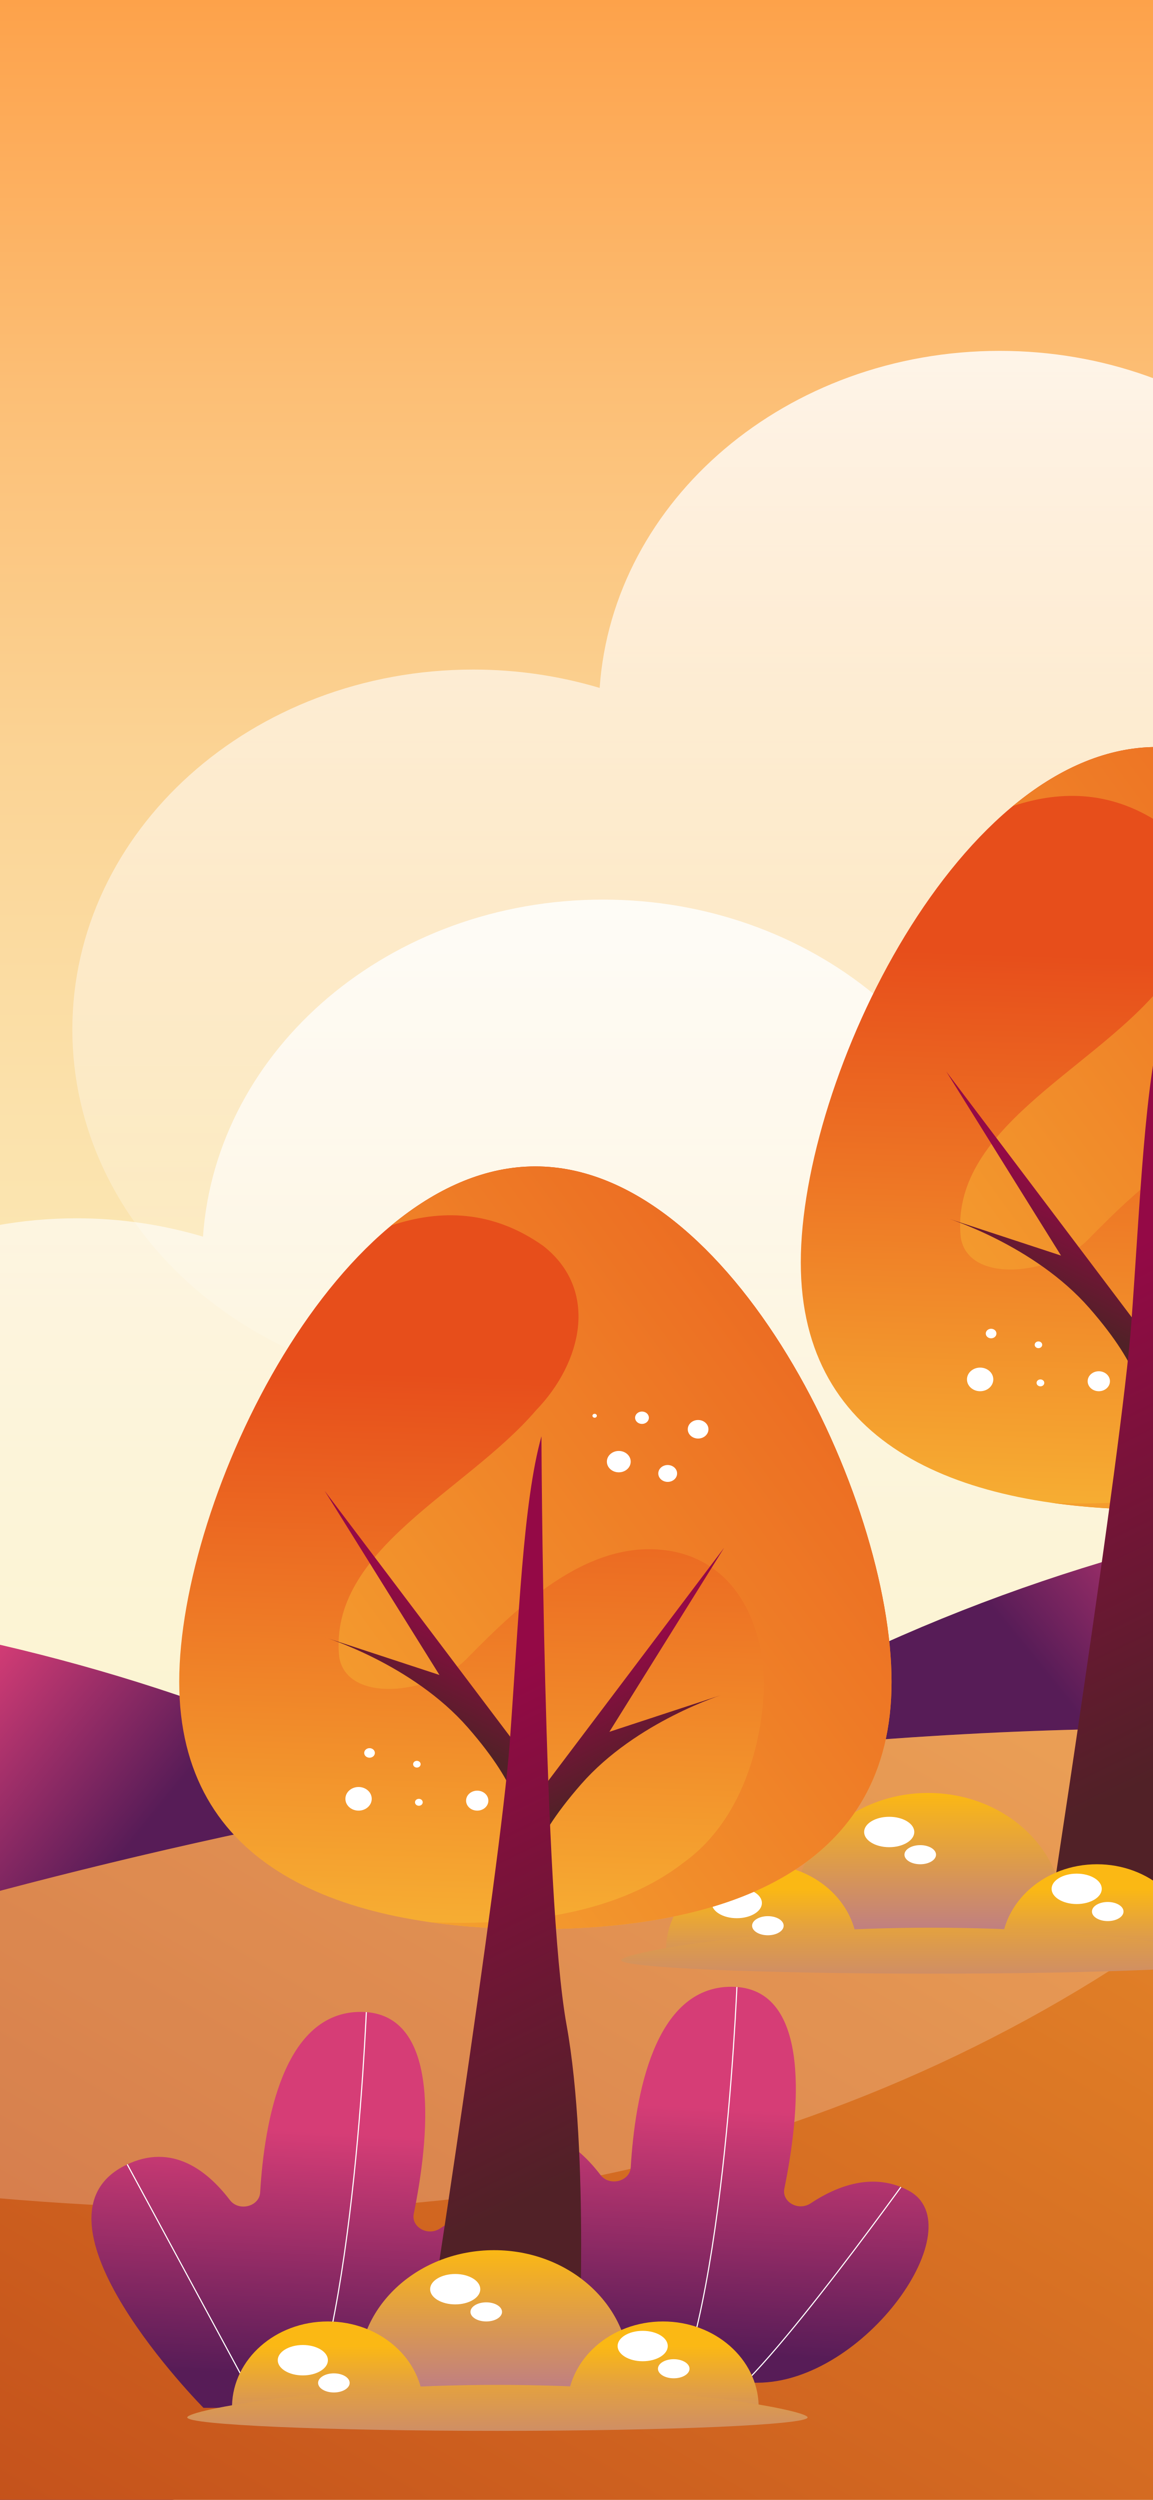 <?xml version="1.0" encoding="utf-8"?>
<!-- Generator: Adobe Illustrator 27.2.0, SVG Export Plug-In . SVG Version: 6.00 Build 0)  -->
<svg version="1.1" id="Capa_1" xmlns="http://www.w3.org/2000/svg" xmlns:xlink="http://www.w3.org/1999/xlink" x="0px" y="0px"
	 viewBox="0 0 1080 2340" enable-background="new 0 0 1080 2340" xml:space="preserve">
<rect x="0" y="0" width="1080" height="2340" fill="#808080" stroke="none"/>
<g>
	<defs>
		<rect id="SVGID_1_" width="1080" height="2340"/>
	</defs>
	<clipPath id="SVGID_00000091722355301576948730000004845524867518823831_">
		<use xlink:href="#SVGID_1_"  overflow="visible"/>
	</clipPath>
	
		<linearGradient id="SVGID_00000057840205741614156240000012097405516247188925_" gradientUnits="userSpaceOnUse" x1="540" y1="2340" x2="540" y2="-9.094947e-13">
		<stop  offset="0" style="stop-color:#FAF6CA"/>
		<stop  offset="0.218" style="stop-color:#FAF4C7"/>
		<stop  offset="0.391" style="stop-color:#FAEDBD"/>
		<stop  offset="0.549" style="stop-color:#FBE2AC"/>
		<stop  offset="0.699" style="stop-color:#FBD394"/>
		<stop  offset="0.842" style="stop-color:#FCBF76"/>
		<stop  offset="0.978" style="stop-color:#FDA651"/>
		<stop  offset="1" style="stop-color:#FDA24A"/>
	</linearGradient>
	
		<rect clip-path="url(#SVGID_00000091722355301576948730000004845524867518823831_)" fill="url(#SVGID_00000057840205741614156240000012097405516247188925_)" width="1080" height="2340"/>
	
		<linearGradient id="SVGID_00000162338906209941564760000005085678852088138631_" gradientUnits="userSpaceOnUse" x1="540" y1="842.082" x2="540" y2="1971.603">
		<stop  offset="0" style="stop-color:#FFFFFF"/>
		<stop  offset="0.994" style="stop-color:#FFFFFF;stop-opacity:0"/>
	</linearGradient>
	
		<path opacity="0.84" clip-path="url(#SVGID_00000091722355301576948730000004845524867518823831_)" fill="url(#SVGID_00000162338906209941564760000005085678852088138631_)" d="
		M1008.24,1140.4c-23.81,0-47.06,2.08-69.64,5.88c-18.34-170.71-178.65-304.2-373.76-304.2c-199.39,0-362.4,139.42-374.71,315.5
		c-37.23-11.09-76.99-17.18-118.37-17.18c-207.41,0-375.55,150.83-375.55,336.9c0,186.06,168.14,336.9,375.55,336.9
		c55.76,0,108.64-10.99,156.22-30.55c61.29,111.34,189.08,187.95,336.86,187.95c141.32,0,264.35-70.06,328.44-173.54
		c36.24,10.44,74.84,16.14,114.95,16.14c207.41,0,375.55-150.83,375.55-336.9C1383.78,1291.24,1215.65,1140.4,1008.24,1140.4z"/>
	
		<linearGradient id="SVGID_00000098198839234766132290000001173865475679222154_" gradientUnits="userSpaceOnUse" x1="911.564" y1="328.423" x2="911.564" y2="1457.944">
		<stop  offset="0" style="stop-color:#FFFFFF"/>
		<stop  offset="0.994" style="stop-color:#FFFFFF;stop-opacity:0"/>
	</linearGradient>
	
		<path opacity="0.84" clip-path="url(#SVGID_00000091722355301576948730000004845524867518823831_)" fill="url(#SVGID_00000098198839234766132290000001173865475679222154_)" d="
		M1379.8,626.75c-23.81,0-47.06,2.08-69.64,5.88c-18.34-170.71-178.65-304.2-373.76-304.2c-199.39,0-362.4,139.42-374.71,315.5
		c-37.23-11.09-76.99-17.18-118.37-17.18c-207.41,0-375.55,150.83-375.55,336.9c0,186.06,168.14,336.9,375.55,336.9
		c55.76,0,108.64-10.99,156.22-30.55c61.29,111.34,189.08,187.95,336.86,187.95c141.32,0,264.35-70.06,328.44-173.54
		c36.24,10.44,74.84,16.14,114.95,16.14c207.41,0,375.55-150.83,375.55-336.9C1755.35,777.58,1587.21,626.75,1379.8,626.75z"/>
	<g clip-path="url(#SVGID_00000091722355301576948730000004845524867518823831_)">
		
			<linearGradient id="SVGID_00000042001546825283177540000014853607428185468342_" gradientUnits="userSpaceOnUse" x1="-355.333" y1="1966.433" x2="-184.274" y2="2105.05">
			<stop  offset="0" style="stop-color:#D63D76"/>
			<stop  offset="1" style="stop-color:#571C57"/>
		</linearGradient>
		<path fill="url(#SVGID_00000042001546825283177540000014853607428185468342_)" d="M-821.89,1524.1
			c0,0,1164.11-268.88,1804.85,692.58l-1838.22,275.94L-821.89,1524.1z"/>
		
			<linearGradient id="SVGID_00000057150453117251416150000007877910435426885277_" gradientUnits="userSpaceOnUse" x1="1430.354" y1="1859.384" x2="1601.413" y2="1998.001" gradientTransform="matrix(-1 0 0 1 2929.539 0)">
			<stop  offset="0" style="stop-color:#D63D76"/>
			<stop  offset="1" style="stop-color:#571C57"/>
		</linearGradient>
		<path fill="url(#SVGID_00000057150453117251416150000007877910435426885277_)" d="M1965.74,1417.05
			c0,0-1164.11-268.88-1804.85,692.58l1838.22,275.94L1965.74,1417.05z"/>
		
			<linearGradient id="SVGID_00000026870231496217792310000014281956211048305061_" gradientUnits="userSpaceOnUse" x1="1266.225" y1="1137.217" x2="203.057" y2="2978.678">
			<stop  offset="0" style="stop-color:#F49E2F"/>
			<stop  offset="1" style="stop-color:#B83E16"/>
		</linearGradient>
		<path fill="url(#SVGID_00000026870231496217792310000014281956211048305061_)" d="M-855.26,2081.53
			c0,0,1513.31-776.6,2915.22-320.02v731.11H-855.26V2081.53z"/>
		<path opacity="0.21" fill="#FFFFFF" d="M237.44,2067.83c411.9,4.86,809.93-159.78,1064.91-444.68
			c-758.88-42.64-1463.82,174.77-1850.15,324.8c29.17,10.69,59.24,20.24,90.41,28.38C-227.91,2039.23,1.57,2067.83,237.44,2067.83z"
			/>
	</g>
	<g clip-path="url(#SVGID_00000091722355301576948730000004845524867518823831_)">
		<g>
			<defs>
				<path id="SVGID_00000083786186951450979220000004216635688693588413_" d="M1144.67,1643.28c8.39,11,27.57,6.17,28.36-7.14
					c3.98-66.71,21.86-169,94.17-169c77.49,0,63.47,121.52,49.71,189.02c-2.54,12.48,13.23,21.26,24.59,13.72
					c24.47-16.24,58.55-29.65,91.73-11.94c61.87,33.02-40.72,179.85-141.75,179.85h-171.51c0,0-176.2-177.74-72.05-227.62
					C1090.49,1589.78,1123.4,1615.4,1144.67,1643.28z"/>
			</defs>
			<clipPath id="SVGID_00000137094343970154858100000012545078264246168244_">
				<use xlink:href="#SVGID_00000083786186951450979220000004216635688693588413_"  overflow="visible"/>
			</clipPath>
			
				<linearGradient id="SVGID_00000047042046520987018340000015565206381910807968_" gradientUnits="userSpaceOnUse" x1="1238.31" y1="1580.172" x2="1226.754" y2="1809.369">
				<stop  offset="0" style="stop-color:#D63D76"/>
				<stop  offset="1" style="stop-color:#571C57"/>
			</linearGradient>
			
				<path clip-path="url(#SVGID_00000137094343970154858100000012545078264246168244_)" fill="url(#SVGID_00000047042046520987018340000015565206381910807968_)" d="
				M1144.67,1643.28c8.39,11,27.57,6.17,28.36-7.14c3.98-66.71,21.86-169,94.17-169c77.49,0,63.47,121.52,49.71,189.02
				c-2.54,12.48,13.23,21.26,24.59,13.72c24.47-16.24,58.55-29.65,91.73-11.94c61.87,33.02-40.72,179.85-141.75,179.85h-171.51
				c0,0-176.2-177.74-72.05-227.62C1090.49,1589.78,1123.4,1615.4,1144.67,1643.28z"/>
			
				<path clip-path="url(#SVGID_00000137094343970154858100000012545078264246168244_)" fill="none" stroke="#FFFFFF" stroke-width="1.034" stroke-miterlimit="10" d="
				M1273.42,1445.07c0,0-10.57,328.79-69.31,427.85"/>
			
				<line clip-path="url(#SVGID_00000137094343970154858100000012545078264246168244_)" fill="none" stroke="#FFFFFF" stroke-width="1.034" stroke-miterlimit="10" x1="1043.18" y1="1599.98" x2="1177.1" y2="1847.45"/>
			
				<path clip-path="url(#SVGID_00000137094343970154858100000012545078264246168244_)" fill="none" stroke="#FFFFFF" stroke-width="1.034" stroke-miterlimit="10" d="
				M1444.93,1628.43c0,0-145.66,205.49-189.13,229.73"/>
		</g>
		
			<linearGradient id="SVGID_00000025410285231128694800000008154369236306609805_" gradientUnits="userSpaceOnUse" x1="1092.474" y1="896.764" x2="1076.062" y2="1430.156">
			<stop  offset="0" style="stop-color:#E74E1B"/>
			<stop  offset="0.994" style="stop-color:#F7B033"/>
		</linearGradient>
		<path fill="url(#SVGID_00000025410285231128694800000008154369236306609805_)" d="M750.09,1181.73
			c0,172.66,149.36,231.45,333.61,231.45s333.61-58.79,333.61-231.45s-149.36-482.5-333.61-482.5S750.09,1009.07,750.09,1181.73z"/>
		
			<linearGradient id="SVGID_00000151507123065867786600000010195017560259368888_" gradientUnits="userSpaceOnUse" x1="1638.991" y1="690.134" x2="710.236" y2="1367.992">
			<stop  offset="0" style="stop-color:#E74E1B"/>
			<stop  offset="0.994" style="stop-color:#F7B033"/>
		</linearGradient>
		<path fill="url(#SVGID_00000151507123065867786600000010195017560259368888_)" d="M1083.71,699.24
			c-48.03,0-93.67,21.08-134.93,55.27c46.12-15.29,94.82-14.4,142.27,19.14c52.73,41.39,36.25,109.39-6.59,153.74
			c-65.91,76.87-194.45,130.09-184.56,230.61c6.59,44.35,85.69,35.48,118.64,2.96c49.44-50.26,118.64-118.26,197.74-100.52
			c62.62,14.78,83.92,79.8,81.22,132.78c-2.16,42.29-17.62,116.45-74.99,157.72c-60.58,47-147.62,59.36-237.44,55.77
			c31.17,4.44,64.3,6.49,98.63,6.49c184.25,0,333.61-58.79,333.61-231.45S1267.96,699.24,1083.71,699.24z"/>
		
			<linearGradient id="SVGID_00000170254684092415397750000013931251348626220969_" gradientUnits="userSpaceOnUse" x1="1194.843" y1="1261.731" x2="1145.632" y2="1160.536">
			<stop  offset="0" style="stop-color:#512127"/>
			<stop  offset="0.994" style="stop-color:#940946"/>
		</linearGradient>
		<path fill="url(#SVGID_00000170254684092415397750000013931251348626220969_)" d="M1063.15,1317.55l197.35-261.35l-107.48,172.3
			l107.48-35.3c0,0-82.23,25.29-133.92,84.3c-51.69,59.01-48.16,85.36-48.16,85.36L1063.15,1317.55z"/>
		
			<linearGradient id="SVGID_00000155836825188317136150000015241308281674593695_" gradientUnits="userSpaceOnUse" x1="474.932" y1="1208.514" x2="425.721" y2="1107.319" gradientTransform="matrix(-1 0 0 1 1426.95 0)">
			<stop  offset="0" style="stop-color:#512127"/>
			<stop  offset="0.994" style="stop-color:#940946"/>
		</linearGradient>
		<path fill="url(#SVGID_00000155836825188317136150000015241308281674593695_)" d="M1083.71,1264.34l-197.35-261.35l107.48,172.3
			l-107.48-35.3c0,0,82.23,25.29,133.92,84.31c51.69,59.01,48.16,85.36,48.16,85.36L1083.71,1264.34z"/>
		
			<linearGradient id="SVGID_00000108290467446660711930000005930884825377513868_" gradientUnits="userSpaceOnUse" x1="1151.363" y1="1630.645" x2="950.398" y2="1217.393">
			<stop  offset="0" style="stop-color:#512127"/>
			<stop  offset="0.994" style="stop-color:#940946"/>
		</linearGradient>
		<path fill="url(#SVGID_00000108290467446660711930000005930884825377513868_)" d="M1089.39,951.88c0,0,1.57,429.96,23.49,550.79
			c21.93,120.84,10.96,323.17,10.96,323.17H978.18c0,0,72.9-469.3,81.52-587.32C1068.32,1120.49,1072.16,1013.71,1089.39,951.88z"/>
		<g>
			
				<linearGradient id="SVGID_00000036937811101704856180000007204573829737193357_" gradientUnits="userSpaceOnUse" x1="869.326" y1="1677.607" x2="869.326" y2="1804.44">
				<stop  offset="5.586590e-03" style="stop-color:#FBB814"/>
				<stop  offset="1" style="stop-color:#C1807F"/>
			</linearGradient>
			<path fill="url(#SVGID_00000036937811101704856180000007204573829737193357_)" d="M991.21,1823.71
				c3.22-10.03,4.99-20.62,4.99-31.58c0-62.86-56.8-113.81-126.87-113.81c-70.07,0-126.87,50.96-126.87,113.81
				c0,10.96,1.76,21.55,4.99,31.58H991.21z"/>
			
				<linearGradient id="SVGID_00000096021073479389583540000001573469242892675767_" gradientUnits="userSpaceOnUse" x1="713.483" y1="1767.533" x2="713.483" y2="1858.289">
				<stop  offset="5.586590e-03" style="stop-color:#FBB814"/>
				<stop  offset="1" style="stop-color:#C1807F"/>
			</linearGradient>
			<path fill="url(#SVGID_00000096021073479389583540000001573469242892675767_)" d="M803.1,1823.71
				c-1.06-43.6-40.76-78.66-89.62-78.66c-48.86,0-88.56,35.06-89.62,78.66H803.1z"/>
			
				<linearGradient id="SVGID_00000065783032617032999900000012479049596859038363_" gradientUnits="userSpaceOnUse" x1="1027.519" y1="1767.533" x2="1027.519" y2="1858.289">
				<stop  offset="5.586590e-03" style="stop-color:#FBB814"/>
				<stop  offset="1" style="stop-color:#C1807F"/>
			</linearGradient>
			<path fill="url(#SVGID_00000065783032617032999900000012479049596859038363_)" d="M1117.14,1823.71
				c-1.06-43.6-40.76-78.66-89.62-78.66c-48.86,0-88.56,35.06-89.62,78.66H1117.14z"/>
			
				<linearGradient id="SVGID_00000054249405627815598090000002070252140260859067_" gradientUnits="userSpaceOnUse" x1="872.459" y1="1753.649" x2="872.459" y2="1878.568">
				<stop  offset="5.586590e-03" style="stop-color:#FBB814"/>
				<stop  offset="1" style="stop-color:#C1807F"/>
			</linearGradient>
			<path fill="url(#SVGID_00000054249405627815598090000002070252140260859067_)" d="M581.92,1834.88
				c0,6.94,130.08,12.57,290.54,12.57c160.46,0,290.54-5.63,290.54-12.57c0-6.94-130.08-30.46-290.54-30.46
				C712,1804.42,581.92,1827.93,581.92,1834.88z"/>
			<g>
				<path fill="#FFFFFF" d="M985.03,1768.06c0,7.86,10.52,14.23,23.49,14.23c12.97,0,23.49-6.37,23.49-14.23
					c0-7.86-10.52-14.23-23.49-14.23C995.55,1753.83,985.03,1760.2,985.03,1768.06z"/>
				<ellipse fill="#FFFFFF" cx="1037.6" cy="1789.31" rx="14.78" ry="8.95"/>
			</g>
			<g>
				<path fill="#FFFFFF" d="M809.42,1714.85c0,7.86,10.52,14.23,23.49,14.23c12.98,0,23.49-6.37,23.49-14.23
					c0-7.86-10.52-14.23-23.49-14.23C819.94,1700.62,809.42,1706.99,809.42,1714.85z"/>
				<ellipse fill="#FFFFFF" cx="861.98" cy="1736.1" rx="14.78" ry="8.95"/>
			</g>
			<g>
				<path fill="#FFFFFF" d="M666.69,1781.32c0,7.86,10.52,14.23,23.49,14.23c12.98,0,23.49-6.37,23.49-14.23
					c0-7.86-10.52-14.23-23.49-14.23C677.21,1767.1,666.69,1773.47,666.69,1781.32z"/>
				<ellipse fill="#FFFFFF" cx="719.26" cy="1802.58" rx="14.78" ry="8.95"/>
			</g>
		</g>
		<g>
			<path fill="#FFFFFF" d="M933.35,1248.27c0,2.47-2.23,4.48-4.99,4.48c-2.76,0-4.99-2-4.99-4.48c0-2.47,2.23-4.48,4.99-4.48
				C931.11,1243.79,933.35,1245.79,933.35,1248.27z"/>
			<ellipse fill="#FFFFFF" cx="918.08" cy="1291.21" rx="12.33" ry="11.06"/>
			<ellipse fill="#FFFFFF" cx="974.56" cy="1294.46" rx="3.62" ry="3.25"/>
			<ellipse fill="#FFFFFF" cx="972.7" cy="1258.8" rx="3.52" ry="3.16"/>
			<path fill="#FFFFFF" d="M1039.66,1292.92c0,5.17-4.67,9.35-10.43,9.35c-5.76,0-10.43-4.19-10.43-9.35
				c0-5.17,4.67-9.35,10.43-9.35C1034.99,1283.57,1039.66,1287.76,1039.66,1292.92z"/>
			<path fill="#FFFFFF" d="M1172.99,975.59c0,5.53-5,10.01-11.16,10.01c-6.16,0-11.16-4.48-11.16-10.01c0-5.53,5-10.01,11.16-10.01
				C1167.99,965.58,1172.99,970.06,1172.99,975.59z"/>
			<path fill="#FFFFFF" d="M1190.02,934.49c0,3.2-2.89,5.8-6.46,5.8s-6.46-2.6-6.46-5.8c0-3.2,2.89-5.8,6.46-5.8
				S1190.02,931.29,1190.02,934.49z"/>
			<path fill="#FFFFFF" d="M1141.27,932.65c0,1.02-0.92,1.84-2.06,1.84c-1.14,0-2.06-0.83-2.06-1.84c0-1.02,0.92-1.84,2.06-1.84
				C1140.35,930.81,1141.27,931.63,1141.27,932.65z"/>
			<path fill="#FFFFFF" d="M1216.45,986.66c0,4.37-3.94,7.9-8.81,7.9s-8.81-3.54-8.81-7.9s3.94-7.9,8.81-7.9
				S1216.45,982.29,1216.45,986.66z"/>
			<ellipse fill="#FFFFFF" cx="1236.13" cy="945.3" rx="9.69" ry="8.69"/>
		</g>
	</g>
	<g clip-path="url(#SVGID_00000091722355301576948730000004845524867518823831_)">
		<g>
			<defs>
				<path id="SVGID_00000066478772510172158640000016117192090388231334_" d="M562.45,2035.86c8.39,11,27.57,6.17,28.36-7.14
					c3.98-66.71,21.86-169,94.17-169c77.49,0,63.47,121.52,49.71,189.02c-2.54,12.48,13.22,21.26,24.59,13.72
					c24.47-16.24,58.55-29.65,91.73-11.94c61.87,33.02-40.72,179.85-141.75,179.85H537.75c0,0-176.2-177.74-72.05-227.62
					C508.27,1982.37,541.18,2007.99,562.45,2035.86z"/>
			</defs>
			<clipPath id="SVGID_00000151518398267084296390000004545062137236230061_">
				<use xlink:href="#SVGID_00000066478772510172158640000016117192090388231334_"  overflow="visible"/>
			</clipPath>
			
				<linearGradient id="SVGID_00000008150778376704860660000003920526362532920465_" gradientUnits="userSpaceOnUse" x1="656.09" y1="1972.759" x2="644.534" y2="2201.955">
				<stop  offset="0" style="stop-color:#D63D76"/>
				<stop  offset="1" style="stop-color:#571C57"/>
			</linearGradient>
			
				<path clip-path="url(#SVGID_00000151518398267084296390000004545062137236230061_)" fill="url(#SVGID_00000008150778376704860660000003920526362532920465_)" d="
				M562.45,2035.86c8.39,11,27.57,6.17,28.36-7.14c3.98-66.71,21.86-169,94.17-169c77.49,0,63.47,121.52,49.71,189.02
				c-2.54,12.48,13.22,21.26,24.59,13.72c24.47-16.24,58.55-29.65,91.73-11.94c61.87,33.02-40.72,179.85-141.75,179.85H537.75
				c0,0-176.2-177.74-72.05-227.62C508.27,1982.37,541.18,2007.99,562.45,2035.86z"/>
			
				<path clip-path="url(#SVGID_00000151518398267084296390000004545062137236230061_)" fill="none" stroke="#FFFFFF" stroke-width="1.034" stroke-miterlimit="10" d="
				M691.2,1837.65c0,0-10.57,328.79-69.31,427.85"/>
			
				<line clip-path="url(#SVGID_00000151518398267084296390000004545062137236230061_)" fill="none" stroke="#FFFFFF" stroke-width="1.034" stroke-miterlimit="10" x1="460.96" y1="1992.56" x2="594.88" y2="2240.03"/>
			
				<path clip-path="url(#SVGID_00000151518398267084296390000004545062137236230061_)" fill="none" stroke="#FFFFFF" stroke-width="1.034" stroke-miterlimit="10" d="
				M862.71,2021.02c0,0-145.66,205.49-189.13,229.73"/>
		</g>
		<g>
			<defs>
				<path id="SVGID_00000088111409232569650600000010754544027999200695_" d="M215.32,2059.39c8.39,11,27.57,6.17,28.36-7.14
					c3.98-66.71,21.86-169,94.17-169c77.49,0,63.47,121.52,49.71,189.02c-2.54,12.48,13.23,21.26,24.59,13.72
					c24.47-16.24,58.55-29.65,91.73-11.94c61.87,33.02-40.72,179.85-141.75,179.85H190.62c0,0-176.2-177.74-72.05-227.62
					C161.14,2005.89,194.06,2031.52,215.32,2059.39z"/>
			</defs>
			<clipPath id="SVGID_00000010305361302662775950000010173453733138422711_">
				<use xlink:href="#SVGID_00000088111409232569650600000010754544027999200695_"  overflow="visible"/>
			</clipPath>
			
				<linearGradient id="SVGID_00000142889458964968050140000003839591549748083601_" gradientUnits="userSpaceOnUse" x1="308.966" y1="1996.288" x2="297.41" y2="2225.484">
				<stop  offset="0" style="stop-color:#D63D76"/>
				<stop  offset="1" style="stop-color:#571C57"/>
			</linearGradient>
			
				<path clip-path="url(#SVGID_00000010305361302662775950000010173453733138422711_)" fill="url(#SVGID_00000142889458964968050140000003839591549748083601_)" d="
				M215.32,2059.39c8.39,11,27.57,6.17,28.36-7.14c3.98-66.71,21.86-169,94.17-169c77.49,0,63.47,121.52,49.71,189.02
				c-2.54,12.48,13.23,21.26,24.59,13.72c24.47-16.24,58.55-29.65,91.73-11.94c61.87,33.02-40.72,179.85-141.75,179.85H190.62
				c0,0-176.2-177.74-72.05-227.62C161.14,2005.89,194.06,2031.52,215.32,2059.39z"/>
			
				<path clip-path="url(#SVGID_00000010305361302662775950000010173453733138422711_)" fill="none" stroke="#FFFFFF" stroke-width="1.034" stroke-miterlimit="10" d="
				M344.08,1861.18c0,0-10.57,328.79-69.31,427.85"/>
			
				<line clip-path="url(#SVGID_00000010305361302662775950000010173453733138422711_)" fill="none" stroke="#FFFFFF" stroke-width="1.034" stroke-miterlimit="10" x1="113.84" y1="2016.09" x2="247.75" y2="2263.56"/>
			
				<path clip-path="url(#SVGID_00000010305361302662775950000010173453733138422711_)" fill="none" stroke="#FFFFFF" stroke-width="1.034" stroke-miterlimit="10" d="
				M515.59,2044.54c0,0-145.66,205.49-189.13,229.73"/>
		</g>
		
			<linearGradient id="SVGID_00000085218511431980587130000006996429106938046140_" gradientUnits="userSpaceOnUse" x1="510.254" y1="1289.351" x2="493.842" y2="1822.743">
			<stop  offset="0" style="stop-color:#E74E1B"/>
			<stop  offset="0.994" style="stop-color:#F7B033"/>
		</linearGradient>
		<path fill="url(#SVGID_00000085218511431980587130000006996429106938046140_)" d="M167.87,1574.32
			c0,172.66,149.36,231.45,333.62,231.45s333.61-58.79,333.61-231.45s-149.36-482.5-333.61-482.5S167.87,1401.66,167.87,1574.32z"/>
		
			<linearGradient id="SVGID_00000021839690548025973540000018289437082509711526_" gradientUnits="userSpaceOnUse" x1="1056.771" y1="1082.72" x2="128.016" y2="1760.579">
			<stop  offset="0" style="stop-color:#E74E1B"/>
			<stop  offset="0.994" style="stop-color:#F7B033"/>
		</linearGradient>
		<path fill="url(#SVGID_00000021839690548025973540000018289437082509711526_)" d="M501.49,1091.82
			c-48.03,0-93.67,21.08-134.93,55.27c46.12-15.29,94.82-14.4,142.27,19.14c52.73,41.39,36.25,109.39-6.59,153.74
			c-65.91,76.87-194.45,130.09-184.56,230.61c6.59,44.35,85.69,35.48,118.64,2.96c49.44-50.26,118.64-118.26,197.74-100.52
			c62.62,14.78,83.92,79.8,81.22,132.78c-2.16,42.29-17.62,116.45-74.98,157.72c-60.58,47-147.62,59.37-237.44,55.77
			c31.17,4.44,64.3,6.49,98.63,6.49c184.25,0,333.61-58.79,333.61-231.45C835.1,1401.66,685.74,1091.82,501.49,1091.82z"/>
		
			<linearGradient id="SVGID_00000014596722823475798120000012704317443868991890_" gradientUnits="userSpaceOnUse" x1="612.623" y1="1654.318" x2="563.412" y2="1553.123">
			<stop  offset="0" style="stop-color:#512127"/>
			<stop  offset="0.994" style="stop-color:#940946"/>
		</linearGradient>
		<path fill="url(#SVGID_00000014596722823475798120000012704317443868991890_)" d="M480.93,1710.14l197.35-261.35l-107.48,172.3
			l107.48-35.3c0,0-82.23,25.29-133.92,84.31c-51.69,59.01-48.16,85.36-48.16,85.36L480.93,1710.14z"/>
		
			<linearGradient id="SVGID_00000150074318184069530830000001210391993507325087_" gradientUnits="userSpaceOnUse" x1="1057.152" y1="1601.1" x2="1007.941" y2="1499.905" gradientTransform="matrix(-1 0 0 1 1426.95 0)">
			<stop  offset="0" style="stop-color:#512127"/>
			<stop  offset="0.994" style="stop-color:#940946"/>
		</linearGradient>
		<path fill="url(#SVGID_00000150074318184069530830000001210391993507325087_)" d="M501.49,1656.92l-197.35-261.35l107.48,172.3
			l-107.48-35.3c0,0,82.23,25.29,133.92,84.31c51.69,59.01,48.16,85.36,48.16,85.36L501.49,1656.92z"/>
		
			<linearGradient id="SVGID_00000003797881976753560260000013587178746009573033_" gradientUnits="userSpaceOnUse" x1="569.143" y1="2023.231" x2="368.178" y2="1609.979">
			<stop  offset="0" style="stop-color:#512127"/>
			<stop  offset="0.994" style="stop-color:#940946"/>
		</linearGradient>
		<path fill="url(#SVGID_00000003797881976753560260000013587178746009573033_)" d="M507.17,1344.47c0,0,1.57,429.96,23.49,550.79
			c21.93,120.84,10.96,323.17,10.96,323.17H395.96c0,0,72.9-469.3,81.52-587.32C486.1,1513.08,489.94,1406.29,507.17,1344.47z"/>
		<g>
			
				<linearGradient id="SVGID_00000093163657154443428820000005807686241094823052_" gradientUnits="userSpaceOnUse" x1="462.806" y1="2105.578" x2="462.806" y2="2232.41">
				<stop  offset="5.586590e-03" style="stop-color:#FBB814"/>
				<stop  offset="1" style="stop-color:#C1807F"/>
			</linearGradient>
			<path fill="url(#SVGID_00000093163657154443428820000005807686241094823052_)" d="M584.69,2251.68
				c3.23-10.03,4.99-20.62,4.99-31.58c0-62.86-56.8-113.81-126.87-113.81s-126.87,50.96-126.87,113.81
				c0,10.96,1.76,21.55,4.99,31.58H584.69z"/>
			
				<linearGradient id="SVGID_00000160148160073693121010000006414621015298583944_" gradientUnits="userSpaceOnUse" x1="306.963" y1="2195.503" x2="306.963" y2="2286.26">
				<stop  offset="5.586590e-03" style="stop-color:#FBB814"/>
				<stop  offset="1" style="stop-color:#C1807F"/>
			</linearGradient>
			<path fill="url(#SVGID_00000160148160073693121010000006414621015298583944_)" d="M396.58,2251.68
				c-1.06-43.6-40.76-78.66-89.62-78.66c-48.85,0-88.56,35.06-89.62,78.66H396.58z"/>
			
				<linearGradient id="SVGID_00000104706682761390386100000003566676296442858901_" gradientUnits="userSpaceOnUse" x1="620.999" y1="2195.503" x2="620.999" y2="2286.26">
				<stop  offset="5.586590e-03" style="stop-color:#FBB814"/>
				<stop  offset="1" style="stop-color:#C1807F"/>
			</linearGradient>
			<path fill="url(#SVGID_00000104706682761390386100000003566676296442858901_)" d="M710.62,2251.68
				c-1.06-43.6-40.76-78.66-89.62-78.66c-48.86,0-88.56,35.06-89.62,78.66H710.62z"/>
			
				<linearGradient id="SVGID_00000083794341813366490920000008518181066636618160_" gradientUnits="userSpaceOnUse" x1="465.939" y1="2181.619" x2="465.939" y2="2306.538">
				<stop  offset="5.586590e-03" style="stop-color:#FBB814"/>
				<stop  offset="1" style="stop-color:#C1807F"/>
			</linearGradient>
			<path fill="url(#SVGID_00000083794341813366490920000008518181066636618160_)" d="M175.4,2262.85
				c0,6.94,130.08,12.57,290.54,12.57s290.54-5.63,290.54-12.57c0-6.94-130.08-30.46-290.54-30.46S175.4,2255.9,175.4,2262.85z"/>
			<g>
				<path fill="#FFFFFF" d="M578.51,2196.03c0,7.86,10.52,14.23,23.49,14.23c12.98,0,23.49-6.37,23.49-14.23
					c0-7.86-10.52-14.23-23.49-14.23C589.03,2181.8,578.51,2188.17,578.51,2196.03z"/>
				<ellipse fill="#FFFFFF" cx="631.08" cy="2217.28" rx="14.78" ry="8.95"/>
			</g>
			<g>
				<path fill="#FFFFFF" d="M402.9,2142.82c0,7.86,10.52,14.23,23.49,14.23c12.98,0,23.49-6.37,23.49-14.23
					c0-7.86-10.52-14.23-23.49-14.23C413.42,2128.59,402.9,2134.96,402.9,2142.82z"/>
				<ellipse fill="#FFFFFF" cx="455.46" cy="2164.07" rx="14.78" ry="8.95"/>
			</g>
			<g>
				<path fill="#FFFFFF" d="M260.17,2209.29c0,7.86,10.52,14.23,23.49,14.23c12.98,0,23.49-6.37,23.49-14.23
					c0-7.86-10.52-14.23-23.49-14.23C270.69,2195.07,260.17,2201.44,260.17,2209.29z"/>
				<path fill="#FFFFFF" d="M297.96,2230.55c0,4.94,6.62,8.95,14.78,8.95c8.16,0,14.78-4.01,14.78-8.95c0-4.94-6.62-8.95-14.78-8.95
					C304.57,2221.59,297.96,2225.6,297.96,2230.55z"/>
			</g>
		</g>
		<g>
			<path fill="#FFFFFF" d="M351.13,1640.85c0,2.47-2.23,4.48-4.99,4.48c-2.76,0-4.99-2.01-4.99-4.48c0-2.47,2.23-4.48,4.99-4.48
				C348.89,1636.37,351.13,1638.38,351.13,1640.85z"/>
			<path fill="#FFFFFF" d="M348.19,1683.8c0,6.11-5.52,11.06-12.33,11.06c-6.81,0-12.33-4.95-12.33-11.06
				c0-6.11,5.52-11.07,12.33-11.07C342.67,1672.73,348.19,1677.68,348.19,1683.8z"/>
			<path fill="#FFFFFF" d="M395.96,1687.05c0,1.79-1.62,3.25-3.62,3.25s-3.62-1.45-3.62-3.25c0-1.79,1.62-3.25,3.62-3.25
				S395.96,1685.25,395.96,1687.05z"/>
			<path fill="#FFFFFF" d="M394,1651.39c0,1.75-1.58,3.16-3.52,3.16c-1.95,0-3.52-1.42-3.52-3.16c0-1.75,1.58-3.16,3.52-3.16
				C392.43,1648.23,394,1649.65,394,1651.39z"/>
			<path fill="#FFFFFF" d="M457.44,1685.51c0,5.17-4.67,9.35-10.43,9.35c-5.76,0-10.43-4.19-10.43-9.35c0-5.17,4.67-9.35,10.43-9.35
				C452.77,1676.16,457.44,1680.34,457.44,1685.51z"/>
			<path fill="#FFFFFF" d="M590.77,1368.18c0,5.53-5,10.01-11.16,10.01c-6.16,0-11.16-4.48-11.16-10.01c0-5.53,5-10.01,11.16-10.01
				C585.77,1358.17,590.77,1362.65,590.77,1368.18z"/>
			<path fill="#FFFFFF" d="M607.8,1327.08c0,3.2-2.89,5.8-6.46,5.8c-3.57,0-6.46-2.6-6.46-5.8c0-3.2,2.89-5.8,6.46-5.8
				C604.91,1321.28,607.8,1323.88,607.8,1327.08z"/>
			<path fill="#FFFFFF" d="M559.05,1325.24c0,1.02-0.92,1.84-2.06,1.84c-1.14,0-2.06-0.83-2.06-1.84c0-1.02,0.92-1.84,2.06-1.84
				C558.13,1323.39,559.05,1324.22,559.05,1325.24z"/>
			<path fill="#FFFFFF" d="M634.23,1379.24c0,4.36-3.94,7.9-8.81,7.9c-4.87,0-8.81-3.54-8.81-7.9c0-4.37,3.94-7.9,8.81-7.9
				C630.29,1371.34,634.23,1374.88,634.23,1379.24z"/>
			<ellipse fill="#FFFFFF" cx="653.91" cy="1337.88" rx="9.69" ry="8.69"/>
		</g>
	</g>
</g>
</svg>
